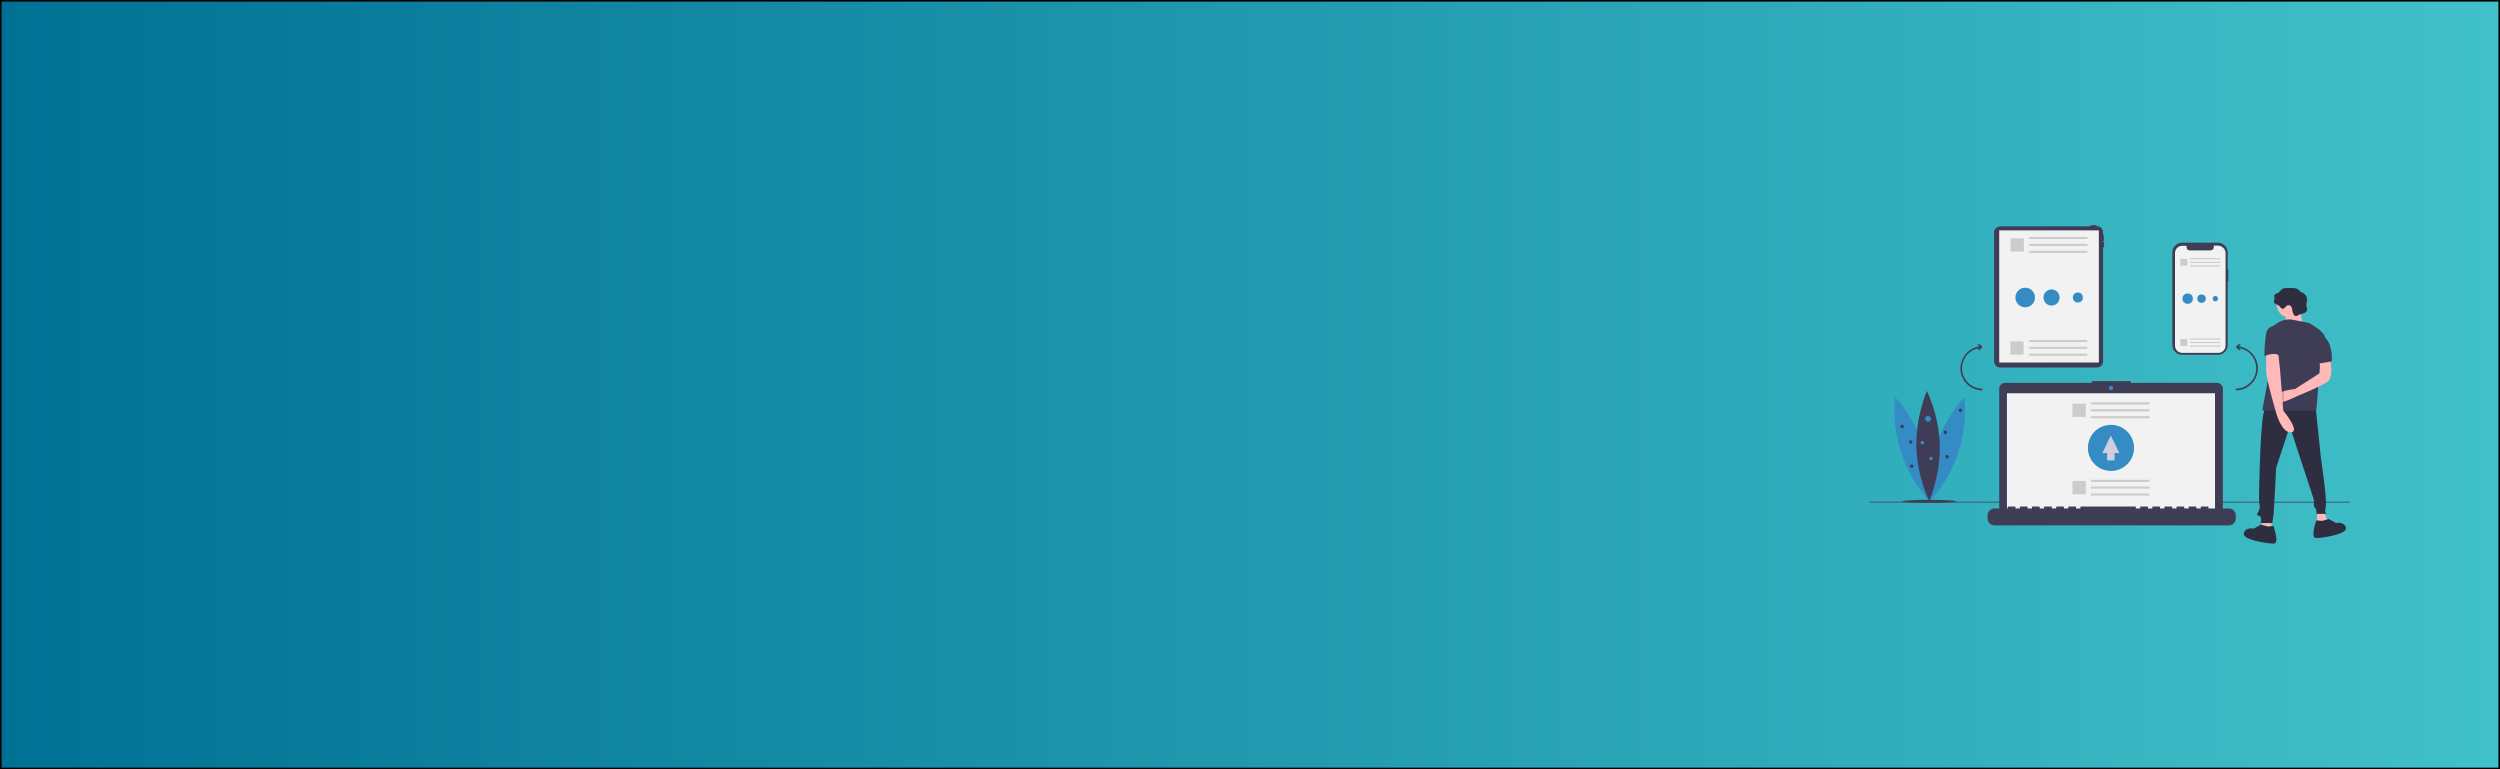 <?xml version="1.0" encoding="utf-8"?>
<!-- Generator: Adobe Illustrator 22.0.1, SVG Export Plug-In . SVG Version: 6.00 Build 0)  -->
<svg version="1.1" id="Layer_1" xmlns="http://www.w3.org/2000/svg" xmlns:xlink="http://www.w3.org/1999/xlink" x="0px" y="0px"
	 viewBox="0 0 1300 400" style="enable-background:new 0 0 1300 400;" xml:space="preserve">
<style type="text/css">
	.st0{fill:url(#SVGID_1_);stroke:#000000;stroke-width:1.645;stroke-miterlimit:10;}
	.st1{fill:#3F3D56;}
	.st2{fill:#F2F2F2;}
	.st3{fill:#CCCCCC;}
	.st4{fill:#358CC5;}
	.st5{fill:#E6E6E6;}
	.st6{fill:#D0CDE1;}
	.st7{fill:#FFB9B9;}
	.st8{fill:#2F2E41;}
	.st9{opacity:0.15;enable-background:new    ;}
</style>
<linearGradient id="SVGID_1_" gradientUnits="userSpaceOnUse" x1="0" y1="200" x2="1300" y2="200">
	<stop  offset="0" style="stop-color:#007194"/>
	<stop  offset="1" style="stop-color:#41C1C9"/>
</linearGradient>
<rect class="st0" width="1300" height="400"/>
<path class="st1" d="M1093.9,125.8h-0.3v-0.5h0.2c0.1,0,0.2-0.1,0.2-0.2v-2.6c0-0.1-0.1-0.2-0.2-0.2h-0.2v-1.5
	c0-1.7-1.4-3.2-3.2-3.2l0,0h-0.3v-0.3c0-0.1-0.1-0.2-0.2-0.2h-2.6c-0.1,0-0.2,0.1-0.2,0.2v0.4h-47c-1.7,0-3.2,1.4-3.2,3.2l0,0v67
	c0,1.7,1.4,3.2,3.2,3.2l0,0h50.3c1.7,0,3.2-1.4,3.2-3.2l0,0v-59.3h0.3c0.1,0,0.2-0.1,0.2-0.2v-2.6
	C1094,125.9,1094,125.8,1093.9,125.8L1093.9,125.8z"/>
<rect x="1039.6" y="119.8" class="st2" width="51.8" height="68.7"/>
<rect x="972.3" y="260.9" class="st1" width="249.7" height="0.4"/>
<path class="st1" d="M1158.7,140.1h-0.3v-8.8c0-2.8-2.3-5.1-5.1-5.1l0,0h-18.6c-2.8,0-5.1,2.3-5.1,5.1l0,0v48.1
	c0,2.8,2.3,5.1,5.1,5.1l0,0h18.6c2.8,0,5.1-2.3,5.1-5.1l0,0v-33.1h0.3V140.1z"/>
<path class="st2" d="M1157.3,131.6v48.1c0,2.1-1.7,3.8-3.8,3.8h-18.7c-2.1,0-3.8-1.7-3.8-3.8v-48.1c0-2.1,1.7-3.8,3.8-3.8h2.3
	c-0.4,0.9,0.1,2,1,2.3c0.2,0.1,0.5,0.1,0.7,0.1h10.6c1,0,1.8-0.8,1.8-1.8c0-0.2,0-0.5-0.1-0.7h2.4
	C1155.6,127.9,1157.3,129.6,1157.3,131.6z"/>
<rect x="1138.8" y="134.2" class="st3" width="15.8" height="0.6"/>
<rect x="1138.8" y="136.1" class="st3" width="15.8" height="0.6"/>
<rect x="1138.8" y="138" class="st3" width="15.8" height="0.6"/>
<rect x="1133.8" y="134.6" class="st3" width="3.6" height="3.6"/>
<rect x="1138.8" y="176" class="st3" width="15.8" height="0.6"/>
<rect x="1138.8" y="177.8" class="st3" width="15.8" height="0.6"/>
<rect x="1138.8" y="179.7" class="st3" width="15.8" height="0.6"/>
<rect x="1133.8" y="176.3" class="st3" width="3.6" height="3.6"/>
<path class="st1" d="M1152.9,199.1H1108v-0.9h-20.3v0.9h-45.1c-1.7,0-3,1.4-3,3l0,0v61.5c0,1.7,1.4,3,3,3h110.3c1.7,0,3-1.4,3-3
	v-61.5C1155.9,200.5,1154.6,199.1,1152.9,199.1z"/>
<rect x="1043.6" y="204.5" class="st2" width="108.2" height="61"/>
<circle class="st4" cx="1097.7" cy="201.7" r="1.1"/>
<path class="st1" d="M1159,264.4h-10.6v-0.8c0-0.1-0.1-0.2-0.2-0.2l0,0h-3.6c-0.1,0-0.2,0.1-0.2,0.2l0,0v0.8h-2.3v-0.8
	c0-0.1-0.1-0.2-0.2-0.2l0,0h-3.6c-0.1,0-0.2,0.1-0.2,0.2l0,0v0.8h-2.3v-0.8c0-0.1-0.1-0.2-0.2-0.2l0,0h-3.6c-0.1,0-0.2,0.1-0.2,0.2
	l0,0v0.8h-2.3v-0.8c0-0.1-0.1-0.2-0.2-0.2l0,0h-3.6c-0.1,0-0.2,0.1-0.2,0.2l0,0v0.8h-2.3v-0.8c0-0.1-0.1-0.2-0.2-0.2l0,0h-3.6
	c-0.1,0-0.2,0.1-0.2,0.2l0,0v0.8h-2.3v-0.8c0-0.1-0.1-0.2-0.2-0.2l0,0h-3.6c-0.1,0-0.2,0.1-0.2,0.2l0,0v0.8h-2.3v-0.8
	c0-0.1-0.1-0.2-0.2-0.2l0,0h-28.4c-0.1,0-0.2,0.1-0.2,0.2l0,0v0.8h-2.3v-0.8c0-0.1-0.1-0.2-0.2-0.2l0,0h-3.6c-0.1,0-0.2,0.1-0.2,0.2
	l0,0v0.8h-2.3v-0.8c0-0.1-0.1-0.2-0.2-0.2l0,0h-3.6c-0.1,0-0.2,0.1-0.2,0.2l0,0v0.8h-2.3v-0.8c0-0.1-0.1-0.2-0.2-0.2l0,0h-3.6
	c-0.1,0-0.2,0.1-0.2,0.2l0,0v0.8h-2.3v-0.8c0-0.1-0.1-0.2-0.2-0.2l0,0h-3.6c-0.1,0-0.2,0.1-0.2,0.2l0,0v0.8h-2.3v-0.8
	c0-0.1-0.1-0.2-0.2-0.2l0,0h-3.6c-0.1,0-0.2,0.1-0.2,0.2l0,0v0.8h-2.3v-0.8c0-0.1-0.1-0.2-0.2-0.2l0,0h-3.6c-0.1,0-0.2,0.1-0.2,0.2
	l0,0v0.8h-6.9c-2,0-3.6,1.6-3.6,3.6v1.6c0,2,1.6,3.6,3.6,3.6H1159c2,0,3.6-1.6,3.6-3.6V268C1162.6,266,1161,264.4,1159,264.4
	L1159,264.4z"/>
<rect x="1087.3" y="209.2" class="st5" width="30.4" height="1.1"/>
<rect x="1087.3" y="212.8" class="st5" width="30.4" height="1.1"/>
<rect x="1087.3" y="216.4" class="st5" width="30.4" height="1.1"/>
<rect x="1087.3" y="209.2" class="st3" width="30.4" height="1.1"/>
<rect x="1087.3" y="212.8" class="st3" width="30.4" height="1.1"/>
<rect x="1087.3" y="216.4" class="st3" width="30.4" height="1.1"/>
<rect x="1077.7" y="209.9" class="st3" width="6.9" height="6.9"/>
<rect x="1087.3" y="249.5" class="st3" width="30.4" height="1.1"/>
<rect x="1087.3" y="253" class="st3" width="30.4" height="1.1"/>
<rect x="1087.3" y="256.6" class="st3" width="30.4" height="1.1"/>
<rect x="1077.7" y="250.1" class="st3" width="6.9" height="6.9"/>
<path class="st1" d="M1171,183.7c-1.8-1.9-4.2-3.2-6.8-3.6l1.1-1l-1.2-0.1l-1.5,1.4l1.4,1.5l1.2,0.1l-0.9-1
	c5.8,0.9,9.7,6.4,8.8,12.2c-0.8,5.1-5.3,8.9-10.5,8.9v0.9c6.3,0,11.5-5.1,11.5-11.5C1174.1,188.6,1173,185.8,1171,183.7z"/>
<path class="st1" d="M1022.5,183.7c1.8-1.9,4.2-3.2,6.8-3.6l-1.1-1l1.2-0.1l1.5,1.4l-1.4,1.5l-1.2,0.1l0.9-1
	c-5.8,0.9-9.7,6.4-8.8,12.2c0.8,5.1,5.3,8.9,10.5,8.9v0.9c-6.3,0-11.5-5.1-11.5-11.5C1019.5,188.6,1020.6,185.8,1022.5,183.7z"/>
<rect x="1055.1" y="123.2" class="st3" width="30.4" height="1.1"/>
<rect x="1055.1" y="126.8" class="st3" width="30.4" height="1.1"/>
<rect x="1055.1" y="130.4" class="st3" width="30.4" height="1.1"/>
<rect x="1045.5" y="123.9" class="st3" width="6.9" height="6.9"/>
<rect x="1055" y="176.8" class="st3" width="30.4" height="1.1"/>
<rect x="1055" y="180.3" class="st3" width="30.4" height="1.1"/>
<rect x="1055" y="183.9" class="st3" width="30.4" height="1.1"/>
<rect x="1045.4" y="177.5" class="st3" width="6.9" height="6.9"/>
<circle class="st4" cx="1053.1" cy="154.7" r="5.1"/>
<circle class="st4" cx="1066.8" cy="154.7" r="4.2"/>
<circle class="st4" cx="1080.5" cy="154.7" r="2.6"/>
<circle class="st4" cx="1137.6" cy="155.3" r="2.7"/>
<circle class="st4" cx="1144.8" cy="155.3" r="2.2"/>
<circle class="st4" cx="1152" cy="155.3" r="1.4"/>
<circle class="st4" cx="1097.7" cy="232.9" r="12"/>
<polygon class="st6" points="1102.1,235.6 1097.6,226.5 1093.2,235.6 1095.7,235.6 1095.7,239.4 1099.6,239.4 1099.6,235.6 "/>
<path class="st4" d="M1000.2,231.6c5,15,3.2,29.1,3.2,29.1s-9.8-10.3-14.8-25.2c-5-15-3.2-29.1-3.2-29.1S995.2,216.6,1000.2,231.6z"
	/>
<path class="st4" d="M1006.7,231.6c-5,15-3.2,29.1-3.2,29.1s9.8-10.2,14.8-25.2c5-15,3.2-29.1,3.2-29.1S1011.7,216.6,1006.7,231.6z"
	/>
<path class="st1" d="M1008.7,231.8c0.3,15.8-5.5,28.7-5.5,28.7s-6.4-12.7-6.7-28.5s5.5-28.7,5.5-28.7S1008.4,216,1008.7,231.8z"/>
<ellipse class="st1" cx="1003.2" cy="260.7" rx="14.1" ry="0.8"/>
<circle class="st4" cx="1002.6" cy="217.8" r="1.5"/>
<circle class="st4" cx="999.6" cy="230.2" r="0.9"/>
<ellipse class="st1" cx="989.1" cy="221.7" rx="0.9" ry="0.9"/>
<circle class="st1" cx="1019.4" cy="213.4" r="0.9"/>
<circle class="st1" cx="993.6" cy="229.8" r="0.9"/>
<circle class="st1" cx="1011.6" cy="224.8" r="0.9"/>
<circle class="st1" cx="994.1" cy="242.4" r="0.9"/>
<circle class="st1" cx="1012.5" cy="237.5" r="0.9"/>
<circle class="st4" cx="1004.1" cy="238.4" r="0.9"/>
<polygon class="st7" points="1208.5,265.6 1210.3,271.4 1204.6,271.9 1205.2,265.6 "/>
<polygon class="st7" points="1181.2,270.1 1181.2,278 1174.7,278 1176.5,270.1 "/>
<path class="st8" d="M1204.2,212.3l2.6,25.2c0,0,3.3,22.2,2.6,25.7c-0.7,3.5,0.2,4,0.2,4h-5c0,0,0.2-2.2-0.8-3.1s-0.5-4-0.5-4
	l-12.6-38.4l-7.1,21.5c0,0-1.2,23.7-1.3,24s-0.7,4.8-0.7,4.8h-6.1c0,0,0.8-2.6-0.3-3.5c-1.1-0.8-2.2-0.2-1.2-1.7
	c1-1.5,1.3-3.3,1-4.1c-0.3-0.8-0.3-4.1-0.3-4.1s0.5-44.7,3.3-46.2C1180.8,210.8,1204.2,212.3,1204.2,212.3z"/>
<path class="st8" d="M1179.4,273.8c0,0,2.8-0.4,2.8-0.3c0,0.2,3.4,9.3,0,9.2c-3.4-0.1-16.3-2-15.4-5.4s5.1-2.4,5.1-2.4l3.8-2.1
	L1179.4,273.8z"/>
<path class="st8" d="M1207.3,270.9c0,0-2.8-0.4-2.8-0.3c0,0.2-3.4,9.3,0,9.2c3.4-0.1,16.3-2,15.4-5.4c-0.9-3.4-5.1-2.4-5.1-2.4
	l-3.8-2.1L1207.3,270.9z"/>
<circle class="st7" cx="1190.5" cy="158.6" r="6.5"/>
<path class="st7" d="M1195.7,157.7c0,0,1.2,11.6,2.6,12.4s-11.4,1.7-11.4,1.7s3.1-10.6,2.2-11.6
	C1188.1,159.2,1195.7,157.7,1195.7,157.7z"/>
<path class="st1" d="M1181.8,169.8c0,0,4.6-4.5,9.9-3.6s9.1,1.8,9.1,1.8s8.1,4.3,8.3,7.8s-3,16.5-3,16.5s-1.5,21.4-1.7,21.4
	s-28-0.3-28-0.3l5.1-27.8L1181.8,169.8z"/>
<path class="st7" d="M1182.9,209.6c1.1,0.3,2.9-0.1,4.9-0.8c3.4-1.1,7.1-3,7.1-3s11.9-4.8,15.4-7.3c3.5-2.5,1.2-12.4,1.2-12.4
	l-5.3,1.7l0.3,6.1l-13.1,8.4c-2.1,0.2-4.1,0.6-6,1.2c-2.2,0.7-4.3,1.8-5.1,3.6c-0.1,0.3-0.2,0.5-0.3,0.8
	C1181.8,209,1182.2,209.4,1182.9,209.6z"/>
<path class="st9" d="M1182.2,207.2c0.2,0.9,0.5,1.7,0.7,2.4c1.1,0.3,2.9-0.1,4.9-0.8l-0.4-5.3C1185.2,204.4,1183,205.5,1182.2,207.2
	z"/>
<path class="st7" d="M1184.6,183.1l1,8.8l1.7,21.6c0,0,9.1,11,4,11.3c-5.1,0.3-7.9-10.8-7.9-10.8s-5.1-17.5-5-21.2s0-9.8,0-9.8
	H1184.6z"/>
<path class="st8" d="M1183.2,157.9c-0.2-0.1-0.3-0.2-0.5-0.3c-0.4-0.3-0.3-0.9-0.2-1.4s0.4-1,0.3-1.4c0-0.2-0.2-0.4-0.2-0.7
	c-0.1-0.5,0.3-1,0.8-1.3c0.5-0.3,1-0.4,1.5-0.7c0.7-0.5,1.1-1.3,1.8-1.8c0.7-0.5,1.6-0.5,2.4-0.5h2.5c1.3,0,2.7,0,3.7,0.9
	c0.3,0.3,0.5,0.6,0.8,0.8c0.6,0.5,1.4,0.7,2,1.2c1,0.7,1.6,1.8,1.6,3c0,1.1-0.6,2.2-0.4,3.2c0.1,0.7,0.5,1.4,0.4,2.2
	c-0.1,0.9-0.9,1.5-1.7,1.8c-0.8,0.3-1.7,0.4-2.5,0.8c-0.6,0.3-1.3,0.8-2,0.6c-0.6-0.2-0.9-0.8-1.1-1.4c-0.2-0.7-0.4-1.3-0.5-2
	c-0.1-0.5-0.1-1.1-0.5-1.5c-0.4-0.5-0.9-0.7-1.5-0.7c-1.3,0.1-2.1,2.4-3.3,1.8c-0.6-0.3-1.1-1.1-1.5-1.5
	C1184.5,158.6,1183.9,158.2,1183.2,157.9z"/>
<path class="st1" d="M1207.1,174.3c0,0,3.3,1.2,4.6,5.8c1.3,4.6,0.8,7.8,0.8,7.8l-6.9,1.2L1207.1,174.3z"/>
<path class="st1" d="M1185.1,169.5c0,0-6-1.3-6.8,4.3c-0.5,3.8-0.8,7.6-0.8,11.4c0,0,5.6-2.6,8.1,0L1185.1,169.5z"/>
</svg>

